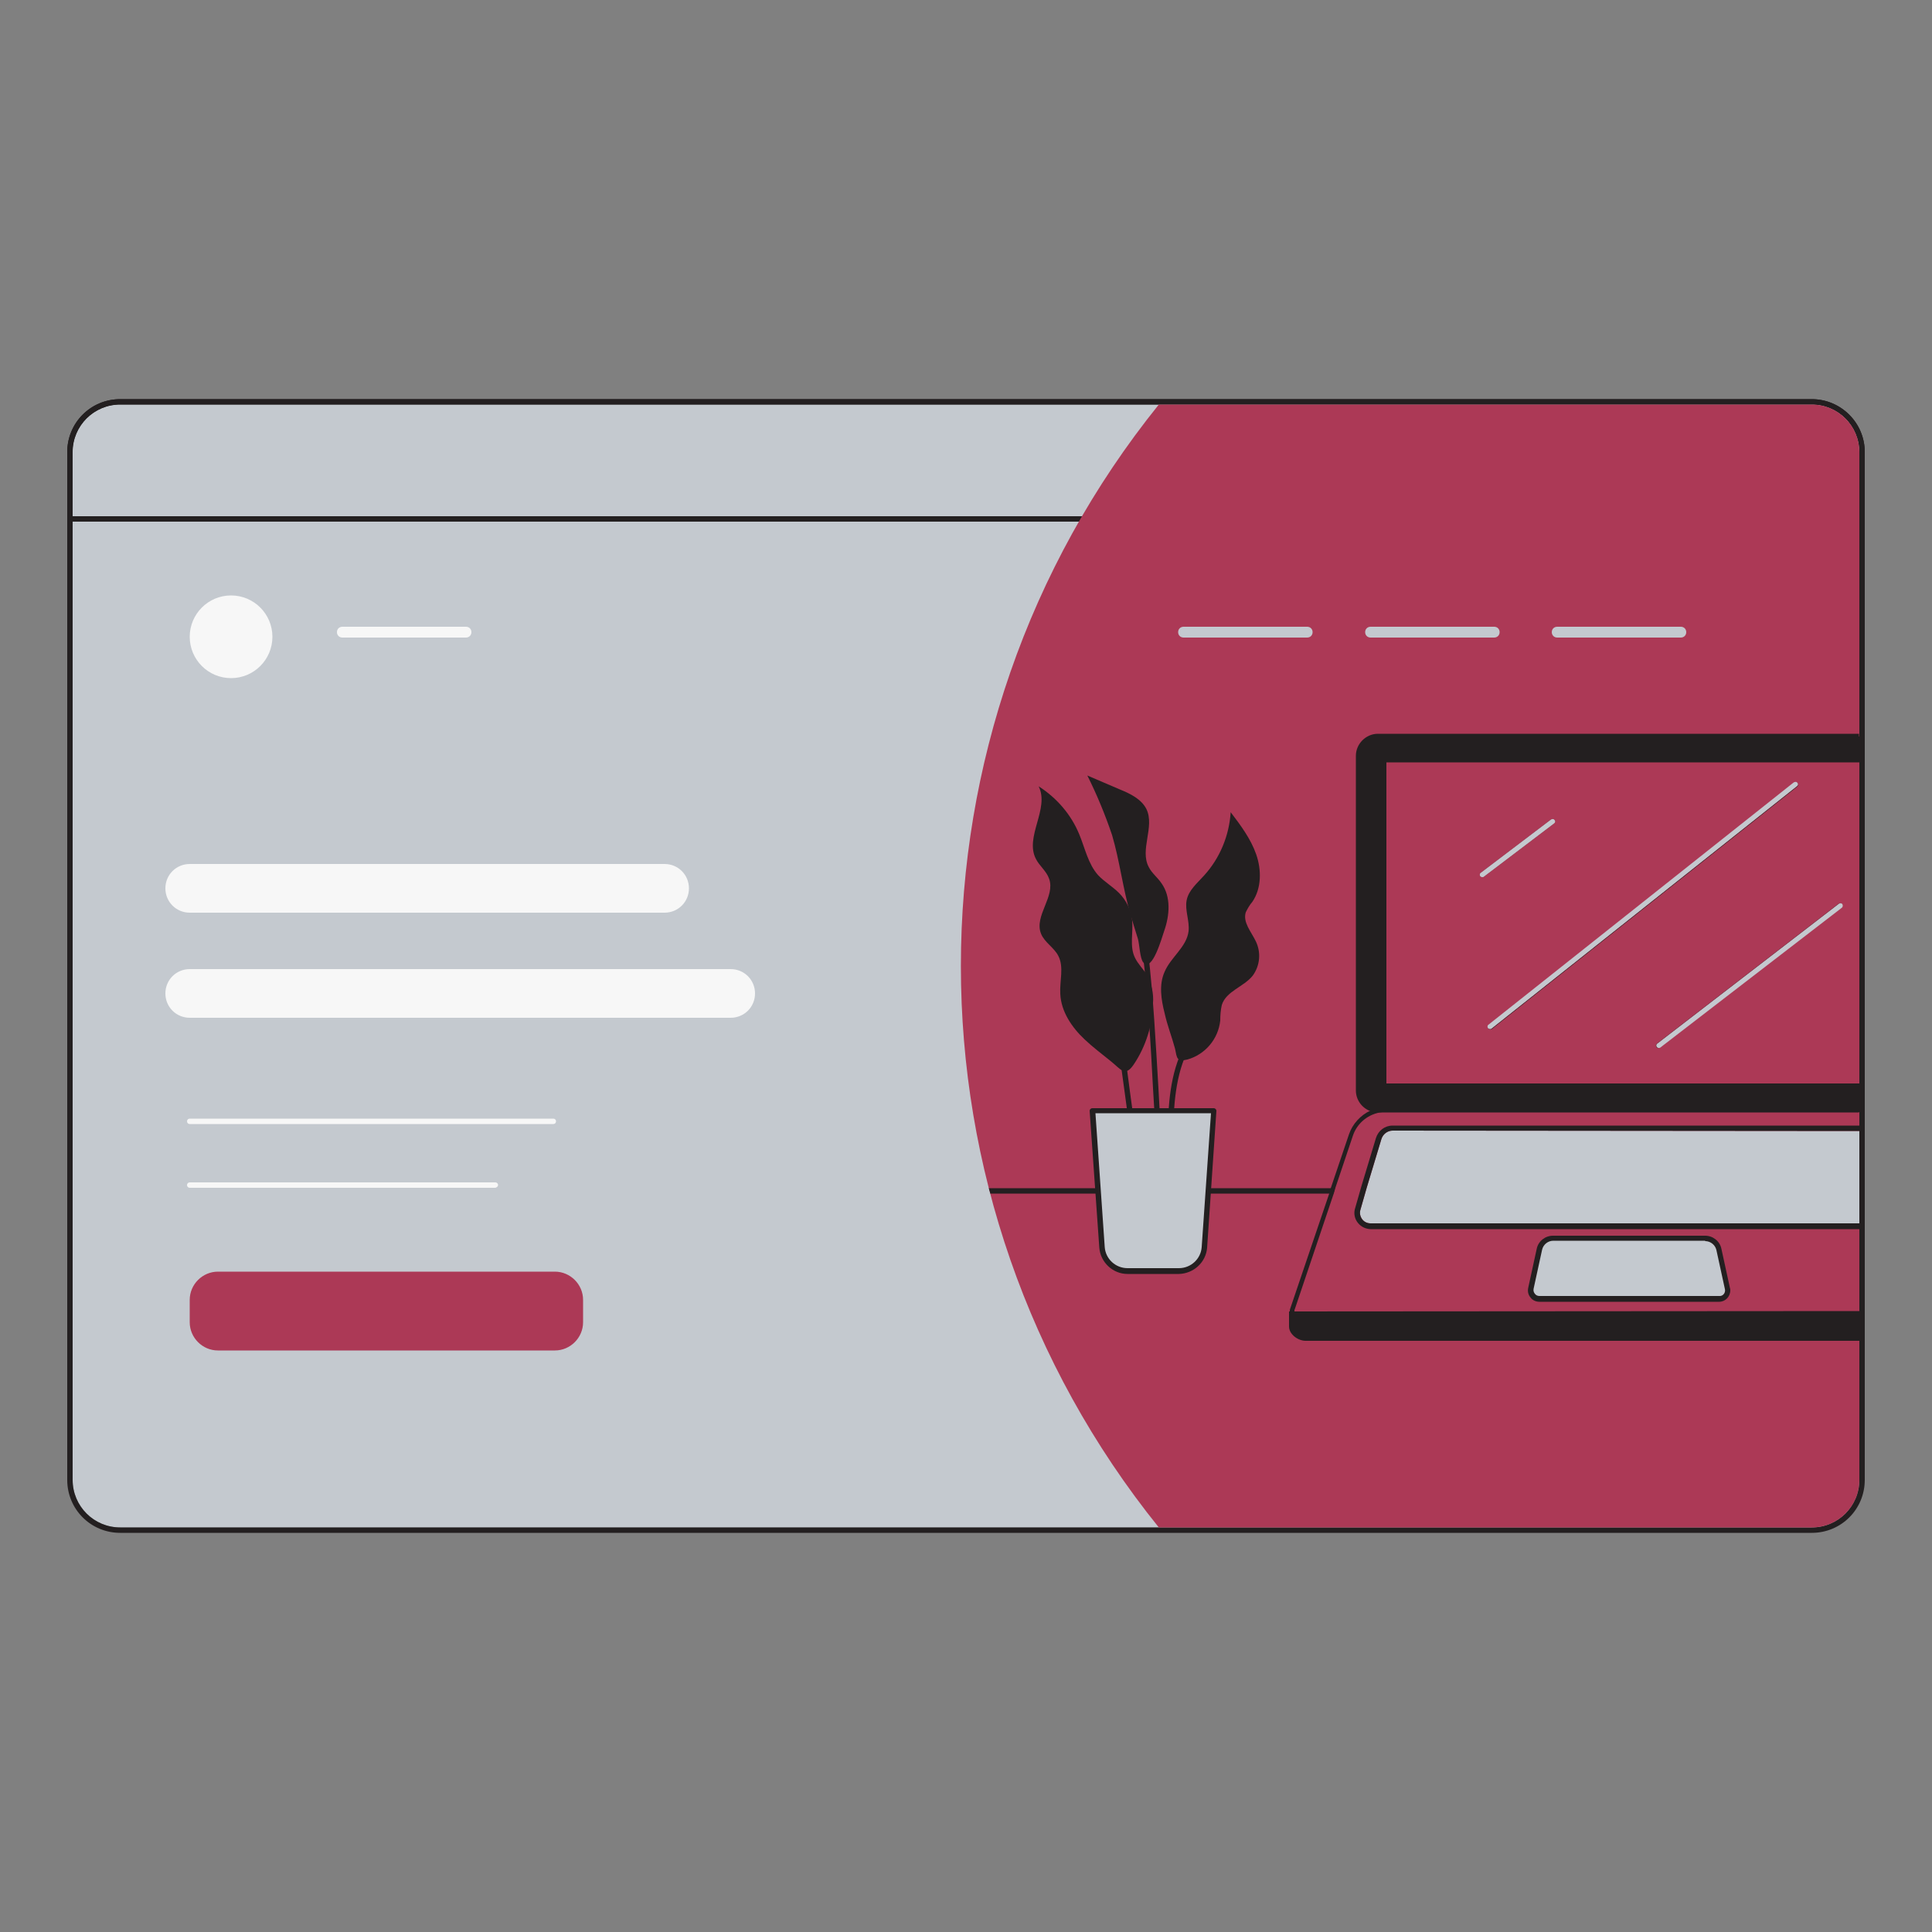 <svg transform="scale(1)" version="1.1" id="oTeMkt1aHE" xmlns="http://www.w3.org/2000/svg" xmlns:xlink="http://www.w3.org/1999/xlink" x="0px" y="0px" viewBox="0 0 500 500" xml:space="preserve" class="pbimage_pbimage__wrapper__image__0LEis false"><rect x="0" y="0" width="500" height="500" fill="#808080" stroke="none"/><title>Landing Page</title><style type="text/css"> .st0{fill:#FFFFFF;} .st1{fill:#231F20;} .st2{fill:#68E1FD;} .st3{fill:#D1D3D4;}
 .st3{fill:#f7f7f7;}
 .st2{fill:#ac3956;}
 .st1{fill:#231F20;}
 .st0{fill:#c4c9cf;}</style><g id="Screen_Frame"><path class="st0" d="M31.1,104.7h437.7c6.8,0,12.3,5.5,12.3,12.3v266c0,6.8-5.5,12.3-12.3,12.3H31.1c-6.8,0-12.3-5.5-12.3-12.3V117
		C18.8,110.2,24.3,104.7,31.1,104.7z" fill="#c4c9cf"></path><path class="st1" d="M468.9,104.7c6.8,0,12.3,5.5,12.3,12.3c0,0,0,0,0,0v266c0,6.8-5.5,12.3-12.3,12.3c0,0,0,0,0,0H31.1
		c-6.8,0-12.3-5.5-12.3-12.3c0,0,0,0,0,0V117c0-6.8,5.5-12.3,12.3-12.3c0,0,0,0,0,0H468.9 M468.9,103.3H31.1
		c-7.6,0-13.7,6.1-13.7,13.7v266c0,7.6,6.1,13.7,13.7,13.7h437.8c7.6,0,13.7-6.1,13.7-13.7V117C482.6,109.4,476.4,103.3,468.9,103.3
		L468.9,103.3z" fill="#231F20"></path><path class="st0" d="M481.2,117v16.6H18.8V117c0-6.8,5.5-12.3,12.3-12.3h437.8C475.7,104.7,481.2,110.2,481.2,117z" fill="#c4c9cf"></path><path class="st1" d="M468.9,104.7c6.8,0,12.3,5.5,12.3,12.3v16.6H18.8V117c0-6.8,5.5-12.3,12.3-12.3H468.9 M468.9,103.3H31.1
		c-7.6,0-13.7,6.1-13.7,13.7v18h465.2v-18C482.6,109.4,476.4,103.3,468.9,103.3L468.9,103.3z" fill="#231F20"></path></g><path class="st2" id="Background" d="M481.2,117v266c0,6.8-5.5,12.3-12.3,12.3c0,0,0,0,0,0h-169c-68.3-84.8-68.3-205.8,0-290.6h169
	C475.7,104.7,481.2,110.2,481.2,117C481.2,117,481.2,117,481.2,117z"></path><g id="Laptop"><path class="st1" d="M481.2,339.3v7.7H337.9c-2,0-4.3-1.7-4.3-3.7v-3.9L481.2,339.3z"></path><path class="st0" d="M481.2,292.7v23.9H354.7c-0.9,0-1.7-0.4-2.2-1.1c-0.5-0.7-0.7-1.6-0.4-2.5l1.2-4.2l0.2-0.7l0.2-0.7l3.8-12.6
		c0.4-1.3,1.6-2.2,2.9-2.2L481.2,292.7z"></path><path class="st1" d="M481.2,292.7v23.9H354.7c-0.9,0-1.7-0.4-2.2-1.1c-0.5-0.7-0.7-1.6-0.4-2.5l1.2-4.2l0.2-0.7l0.2-0.7l3.8-12.6
		c0.4-1.3,1.6-2.2,2.9-2.2L481.2,292.7 M482.6,291.3H360.4c-2,0-3.7,1.3-4.3,3.2l-3.8,12.6l-0.2,0.7l-0.2,0.7l-1.2,4.2
		c-0.7,2.2,0.6,4.5,2.8,5.2c0.4,0.1,0.8,0.2,1.2,0.2h127.9V291.3L482.6,291.3z"></path><path class="st1" d="M481.2,286.5v1.3H358.8c-0.3,0-0.7,0-1,0c-3.6,0.4-6.6,2.8-7.7,6.2l-4.5,13.4l-0.2,0.7l-0.2,0.7l-10.1,30
		c-0.1,0.1-0.1,0.3-0.1,0.5l0,0c0,0.1,0,0.2,0,0.3c0,1.3,1.1,2.3,2.4,2.3h144v1.3h-144c-1.2,0-2.3-0.6-3-1.5
		c-0.4-0.6-0.6-1.2-0.6-1.9c0-0.1,0-0.1,0-0.2c0-0.1,0-0.2,0-0.3v-0.1c0-0.3,0.1-0.5,0.2-0.8l10-29.5l0.2-0.7l0.2-0.7l4.7-13.9
		c0.9-2.7,3-5,5.6-6.2c0.3-0.2,0.7-0.3,1-0.4c1-0.4,2.1-0.5,3.2-0.5L481.2,286.5z"></path><path class="st0" d="M398.3,336.2c-0.7,0-1.3-0.3-1.7-0.9c-0.4-0.5-0.6-1.2-0.4-1.9l2.2-10.1c0.4-1.7,1.8-2.9,3.5-2.9h39.4
		c1.7,0,3.2,1.2,3.5,2.9l2.2,10.1c0.3,1.2-0.5,2.4-1.7,2.7c-0.1,0-0.3,0-0.4,0H398.3z"></path><path class="st0" d="M444.1,323.5c-0.3-1.3-1.5-2.3-2.9-2.3h-39.4c-1.4,0-2.6,1-2.9,2.3l-2.2,10.1c-0.1,0.5,0,0.9,0.3,1.3
		c0.3,0.4,0.7,0.6,1.2,0.6h46.5c0.9,0,1.5-0.7,1.5-1.6c0-0.1,0-0.2,0-0.3L444.1,323.5z"></path><path class="st1" d="M441.3,321.2c1.4,0,2.6,1,2.9,2.3l2.2,10.1c0.2,0.8-0.3,1.7-1.2,1.8c-0.1,0-0.2,0-0.3,0h-46.5
		c-0.5,0-0.9-0.2-1.2-0.6c-0.3-0.4-0.4-0.8-0.3-1.3l2.2-10.1c0.3-1.3,1.5-2.3,2.9-2.3H441.3 M441.3,319.8h-39.4
		c-2,0-3.8,1.4-4.2,3.4l-2.2,10.1c-0.2,0.9,0,1.8,0.6,2.5c0.5,0.7,1.4,1.1,2.3,1.1h46.5c1.6,0,2.9-1.3,2.9-3c0-0.2,0-0.4-0.1-0.6
		l-2.2-10.1C445.1,321.2,443.3,319.8,441.3,319.8L441.3,319.8z"></path><path class="st1" d="M402.2,213.1L384,226.9c-0.1,0.1-0.2,0.1-0.4,0.1c-0.2,0-0.4-0.1-0.5-0.2c-0.2-0.3-0.2-0.7,0.1-0.9l18.2-13.8
		c0.3-0.2,0.7-0.2,0.9,0.1c0,0,0,0,0,0C402.6,212.5,402.5,212.9,402.2,213.1C402.2,213.1,402.2,213.1,402.2,213.1z"></path><path class="st1" d="M385.2,266.2c-0.2-0.3-0.2-0.7,0.1-0.9l79-62.7c0.3-0.2,0.7-0.2,0.9,0c0.2,0.3,0.2,0.7,0,0.9
		c0,0-0.1,0.1-0.1,0.1l-79,62.7c-0.1,0.1-0.2,0.1-0.4,0.1C385.5,266.4,385.3,266.3,385.2,266.2z"></path><path class="st1" d="M428.7,271c-0.2-0.3-0.2-0.7,0.1-0.9c0,0,0,0,0,0l47-36.2c0.3-0.2,0.7-0.2,0.9,0.1c0.2,0.3,0.2,0.7-0.1,0.9
		l-47,36.2c-0.1,0.1-0.2,0.1-0.4,0.1C429,271.3,428.8,271.2,428.7,271z"></path><path class="st1" d="M481.2,190.6v6.7H358.8v83.1h122.4v6.8H356.6c-0.4,0-0.7,0-1.1-0.1c-2.3-0.5-3.9-2.5-3.9-4.9v-86.6
		c0-2.8,2.2-5,5-5L481.2,190.6z"></path><path class="st1" d="M356.6,189.9c-3.1,0-5.7,2.6-5.7,5.7v86.6c0,2.3,1.4,4.4,3.6,5.3c0.3,0.1,0.7,0.2,1,0.3l0,0
		c0.4,0.1,0.8,0.1,1.1,0.1h124.5v-1.4H356.6c-2.4,0-4.3-1.9-4.3-4.3c0,0,0,0,0,0v-86.6c0-2.4,1.9-4.3,4.3-4.3c0,0,0,0,0,0h124.5
		v-1.4L356.6,189.9z"></path><path class="st2" d="M402.2,213.1L384,226.9c-0.1,0.1-0.2,0.1-0.4,0.1c-0.2,0-0.4-0.1-0.5-0.2c-0.2-0.3-0.2-0.7,0.1-0.9l18.2-13.8
		c0.3-0.2,0.7-0.2,0.9,0.1c0,0,0,0,0,0C402.6,212.5,402.5,212.9,402.2,213.1C402.2,213.1,402.2,213.1,402.2,213.1z"></path><path class="st2" d="M465,203.5l-79,62.7c-0.1,0.1-0.2,0.1-0.4,0.1c-0.2,0-0.4-0.1-0.5-0.2c-0.2-0.3-0.2-0.7,0.1-0.9l79-62.7
		c0.3-0.2,0.7-0.2,0.9,0C465.4,202.8,465.4,203.2,465,203.5C465.1,203.5,465.1,203.5,465,203.5L465,203.5z"></path><path class="st2" d="M476.8,234c0.2,0.3,0.2,0.7-0.1,0.9l-47,36.2c-0.1,0.1-0.2,0.1-0.4,0.1c-0.2,0-0.4-0.1-0.5-0.2
		c-0.2-0.3-0.2-0.7,0.1-0.9c0,0,0,0,0,0l47-36.2C476.2,233.7,476.6,233.7,476.8,234z"></path><path class="st0" d="M465,203.5l-79,62.7c-0.1,0.1-0.2,0.1-0.4,0.1c-0.2,0-0.4-0.1-0.5-0.2c-0.2-0.3-0.2-0.7,0.1-0.9l79-62.7
		c0.3-0.2,0.7-0.2,0.9,0C465.4,202.8,465.4,203.2,465,203.5C465.1,203.5,465.1,203.5,465,203.5L465,203.5z"></path><path class="st0" d="M476.7,234.9l-47,36.2c-0.1,0.1-0.2,0.1-0.4,0.1c-0.2,0-0.4-0.1-0.5-0.2c-0.2-0.3-0.2-0.7,0.1-0.9c0,0,0,0,0,0
		l47-36.2c0.3-0.2,0.7-0.2,0.9,0.1C477,234.3,476.9,234.7,476.7,234.9z"></path><path class="st0" d="M402.2,213.1L384,226.9c-0.1,0.1-0.2,0.1-0.4,0.1c-0.2,0-0.4-0.1-0.5-0.2c-0.2-0.3-0.2-0.7,0.1-0.9l18.2-13.8
		c0.3-0.2,0.7-0.2,0.9,0.1c0,0,0,0,0,0C402.6,212.5,402.5,212.9,402.2,213.1C402.2,213.1,402.2,213.1,402.2,213.1z"></path></g><g id="Desk"><path class="st1" d="M345.5,307.5l-0.2,0.7l-0.2,0.7h-88.8c-0.1-0.2-0.1-0.5-0.2-0.7s-0.1-0.5-0.2-0.7H345.5z"></path></g><g id="graphics"><path class="st0" d="M338.3,165h-32c-0.8,0-1.4-0.6-1.4-1.4c0-0.8,0.6-1.4,1.4-1.4h32c0.8,0,1.4,0.6,1.4,1.4
		C339.7,164.4,339.1,165,338.3,165z"></path><path class="st0" d="M386.7,165h-32c-0.8,0-1.4-0.6-1.4-1.4c0-0.8,0.6-1.4,1.4-1.4h32c0.8,0,1.4,0.6,1.4,1.4
		C388.1,164.4,387.5,165,386.7,165z"></path><path class="st0" d="M435,165h-32c-0.8,0-1.4-0.6-1.4-1.4c0-0.8,0.6-1.4,1.4-1.4h32c0.8,0,1.4,0.6,1.4,1.4
		C436.4,164.4,435.8,165,435,165z"></path></g><g id="line_of_Text"><path class="st3" d="M172,236.2H49.1c-3.5,0-6.3-2.8-6.3-6.3s2.8-6.3,6.3-6.3H172c3.5,0,6.3,2.8,6.3,6.3S175.5,236.2,172,236.2
		L172,236.2z"></path><path class="st3" d="M189.1,263.4h-140c-3.5,0-6.3-2.8-6.3-6.3c0-3.5,2.8-6.3,6.3-6.3h140c3.5,0,6.3,2.8,6.3,6.3
		C195.4,260.6,192.6,263.4,189.1,263.4L189.1,263.4z"></path><path class="st3" d="M143.2,290.9H49.1c-0.4,0-0.7-0.3-0.7-0.7c0-0.4,0.3-0.7,0.7-0.7h94.1c0.4,0,0.7,0.3,0.7,0.7
		C143.9,290.6,143.6,290.9,143.2,290.9C143.2,290.9,143.2,290.9,143.2,290.9L143.2,290.9z"></path><path class="st3" d="M128.2,307.4H49.1c-0.4,0-0.7-0.3-0.7-0.7c0-0.4,0.3-0.7,0.7-0.7h79.1c0.4,0,0.7,0.3,0.7,0.7
		C128.9,307,128.6,307.3,128.2,307.4z"></path><path class="st3" d="M120.6,165h-32c-0.8,0-1.4-0.6-1.4-1.4c0-0.8,0.6-1.4,1.4-1.4l0,0h32c0.8,0,1.4,0.6,1.4,1.4
		C122,164.4,121.4,165,120.6,165z"></path><circle class="st3" cx="59.8" cy="164.8" r="10.7"></circle></g><g id="Plant"><path class="st1" d="M298.4,259.6c0.2-2.5-0.4-5-1.5-7.2c-1-1.6-2.4-2.9-3.2-4.6c-1.4-2.9-0.4-6.4-0.7-9.6
		c-0.3-2.7-1.5-5.2-3.4-7.1c-1.7-1.7-3.8-2.9-5.4-4.6c-2.6-2.9-3.4-7-4.9-10.6c-2.1-5.1-5.8-9.4-10.5-12.4
		c2.9,5.8-3.7,13.1-0.7,18.8c0.9,1.8,2.7,3.1,3.4,5.1c1.7,4.6-3.9,9.6-2.1,14.2c0.9,2.3,3.4,3.6,4.5,5.8c1.5,2.9,0.3,6.5,0.5,9.8
		c0.2,4.6,3,8.7,6.3,11.8c2.1,2,4.4,3.7,6.6,5.5c2.7,2.1,3.8,4.4,6.1,1C296.5,270.9,298.3,265.3,298.4,259.6z"></path><path class="st1" d="M301.4,262.2c-0.9-3.5-1.5-7.4,0-10.7c1.6-3.8,5.7-6.4,6.2-10.5c0.3-2.7-1-5.4-0.5-8s2.7-4.4,4.5-6.4
		c4.1-4.5,6.5-10.3,6.9-16.4c2.6,3.4,5.2,6.9,6.6,10.9s1.4,8.8-1,12.3c-0.7,0.8-1.2,1.7-1.7,2.7c-0.8,2.6,1.4,5,2.6,7.5
		c1.4,2.9,1.1,6.3-0.8,8.9c-2.3,2.9-6.9,4-8,7.6c-0.3,1.3-0.4,2.7-0.4,4c-0.5,4.8-3.9,8.8-8.5,10.1c-2.8,0.7-2.7-0.4-3.2-2.8
		C303.3,268.4,302.1,265.4,301.4,262.2z"></path><path class="st1" d="M292.6,236.8c-2-6.8-2.8-13.9-4.8-20.7c-1.8-5.3-3.9-10.4-6.4-15.4l8.4,3.6c2.7,1.1,5.6,2.5,6.9,5.1
		c2.2,4.6-1.8,10.5,0.6,15c0.8,1.6,2.3,2.7,3.3,4.2c2.5,3.5,2.1,8.3,0.7,12.3c-0.6,1.7-3.1,10.8-5.4,8.2c-0.9-1-1-4.7-1.4-6.1
		C293.9,241,293.2,238.9,292.6,236.8z"></path><path class="st1" d="M297.2,327.1c-1.7-11.1-6.9-50.3-7-50.7l1.4-0.2c0,0.4,5.3,39.5,7,50.6L297.2,327.1z"></path><path class="st1" d="M301.1,311.8l-1.3-0.4c1.8-5.4,2-11.3,2.3-17.5c0.3-7.9,0.6-16,4.4-23.2l1.2,0.6c-3.6,6.9-3.9,14.9-4.2,22.6
		C303.2,299.9,302.9,306.2,301.1,311.8z"></path><path class="st1" d="M300.5,311.7c-1-10.2-1.5-20.3-2.1-30c-0.6-11.5-1.3-23.5-2.7-35.5l1.4-0.2c1.4,12,2,24,2.7,35.6
		c0.5,9.7,1.1,19.7,2,29.9L300.5,311.7z"></path><path class="st0" d="M282.7,287.4h31.4l-2.4,35.4c-0.2,3.5-3.1,6.2-6.6,6.2h-13.3c-3.5,0-6.4-2.7-6.6-6.2L282.7,287.4z"></path><path class="st1" d="M305.1,329.7h-13.3c-3.8,0-7-3-7.3-6.8l-2.5-35.4c0-0.2,0.1-0.4,0.2-0.5c0.1-0.1,0.3-0.2,0.5-0.2h31.4
		c0.2,0,0.4,0.1,0.5,0.2c0.1,0.1,0.2,0.3,0.2,0.5l-2.4,35.4C312.1,326.7,308.9,329.6,305.1,329.7z M283.5,288.1l2.4,34.6
		c0.2,3.1,2.8,5.5,5.9,5.5h13.3c3.1,0,5.7-2.4,5.9-5.5l2.4-34.6H283.5z"></path></g><path class="st2" id="Button" d="M56.4,329.1h87.2c4,0,7.3,3.3,7.3,7.3v5.8c0,4-3.3,7.3-7.3,7.3H56.4c-4,0-7.3-3.3-7.3-7.3v-5.8
	C49.1,332.4,52.4,329.1,56.4,329.1z"></path></svg>